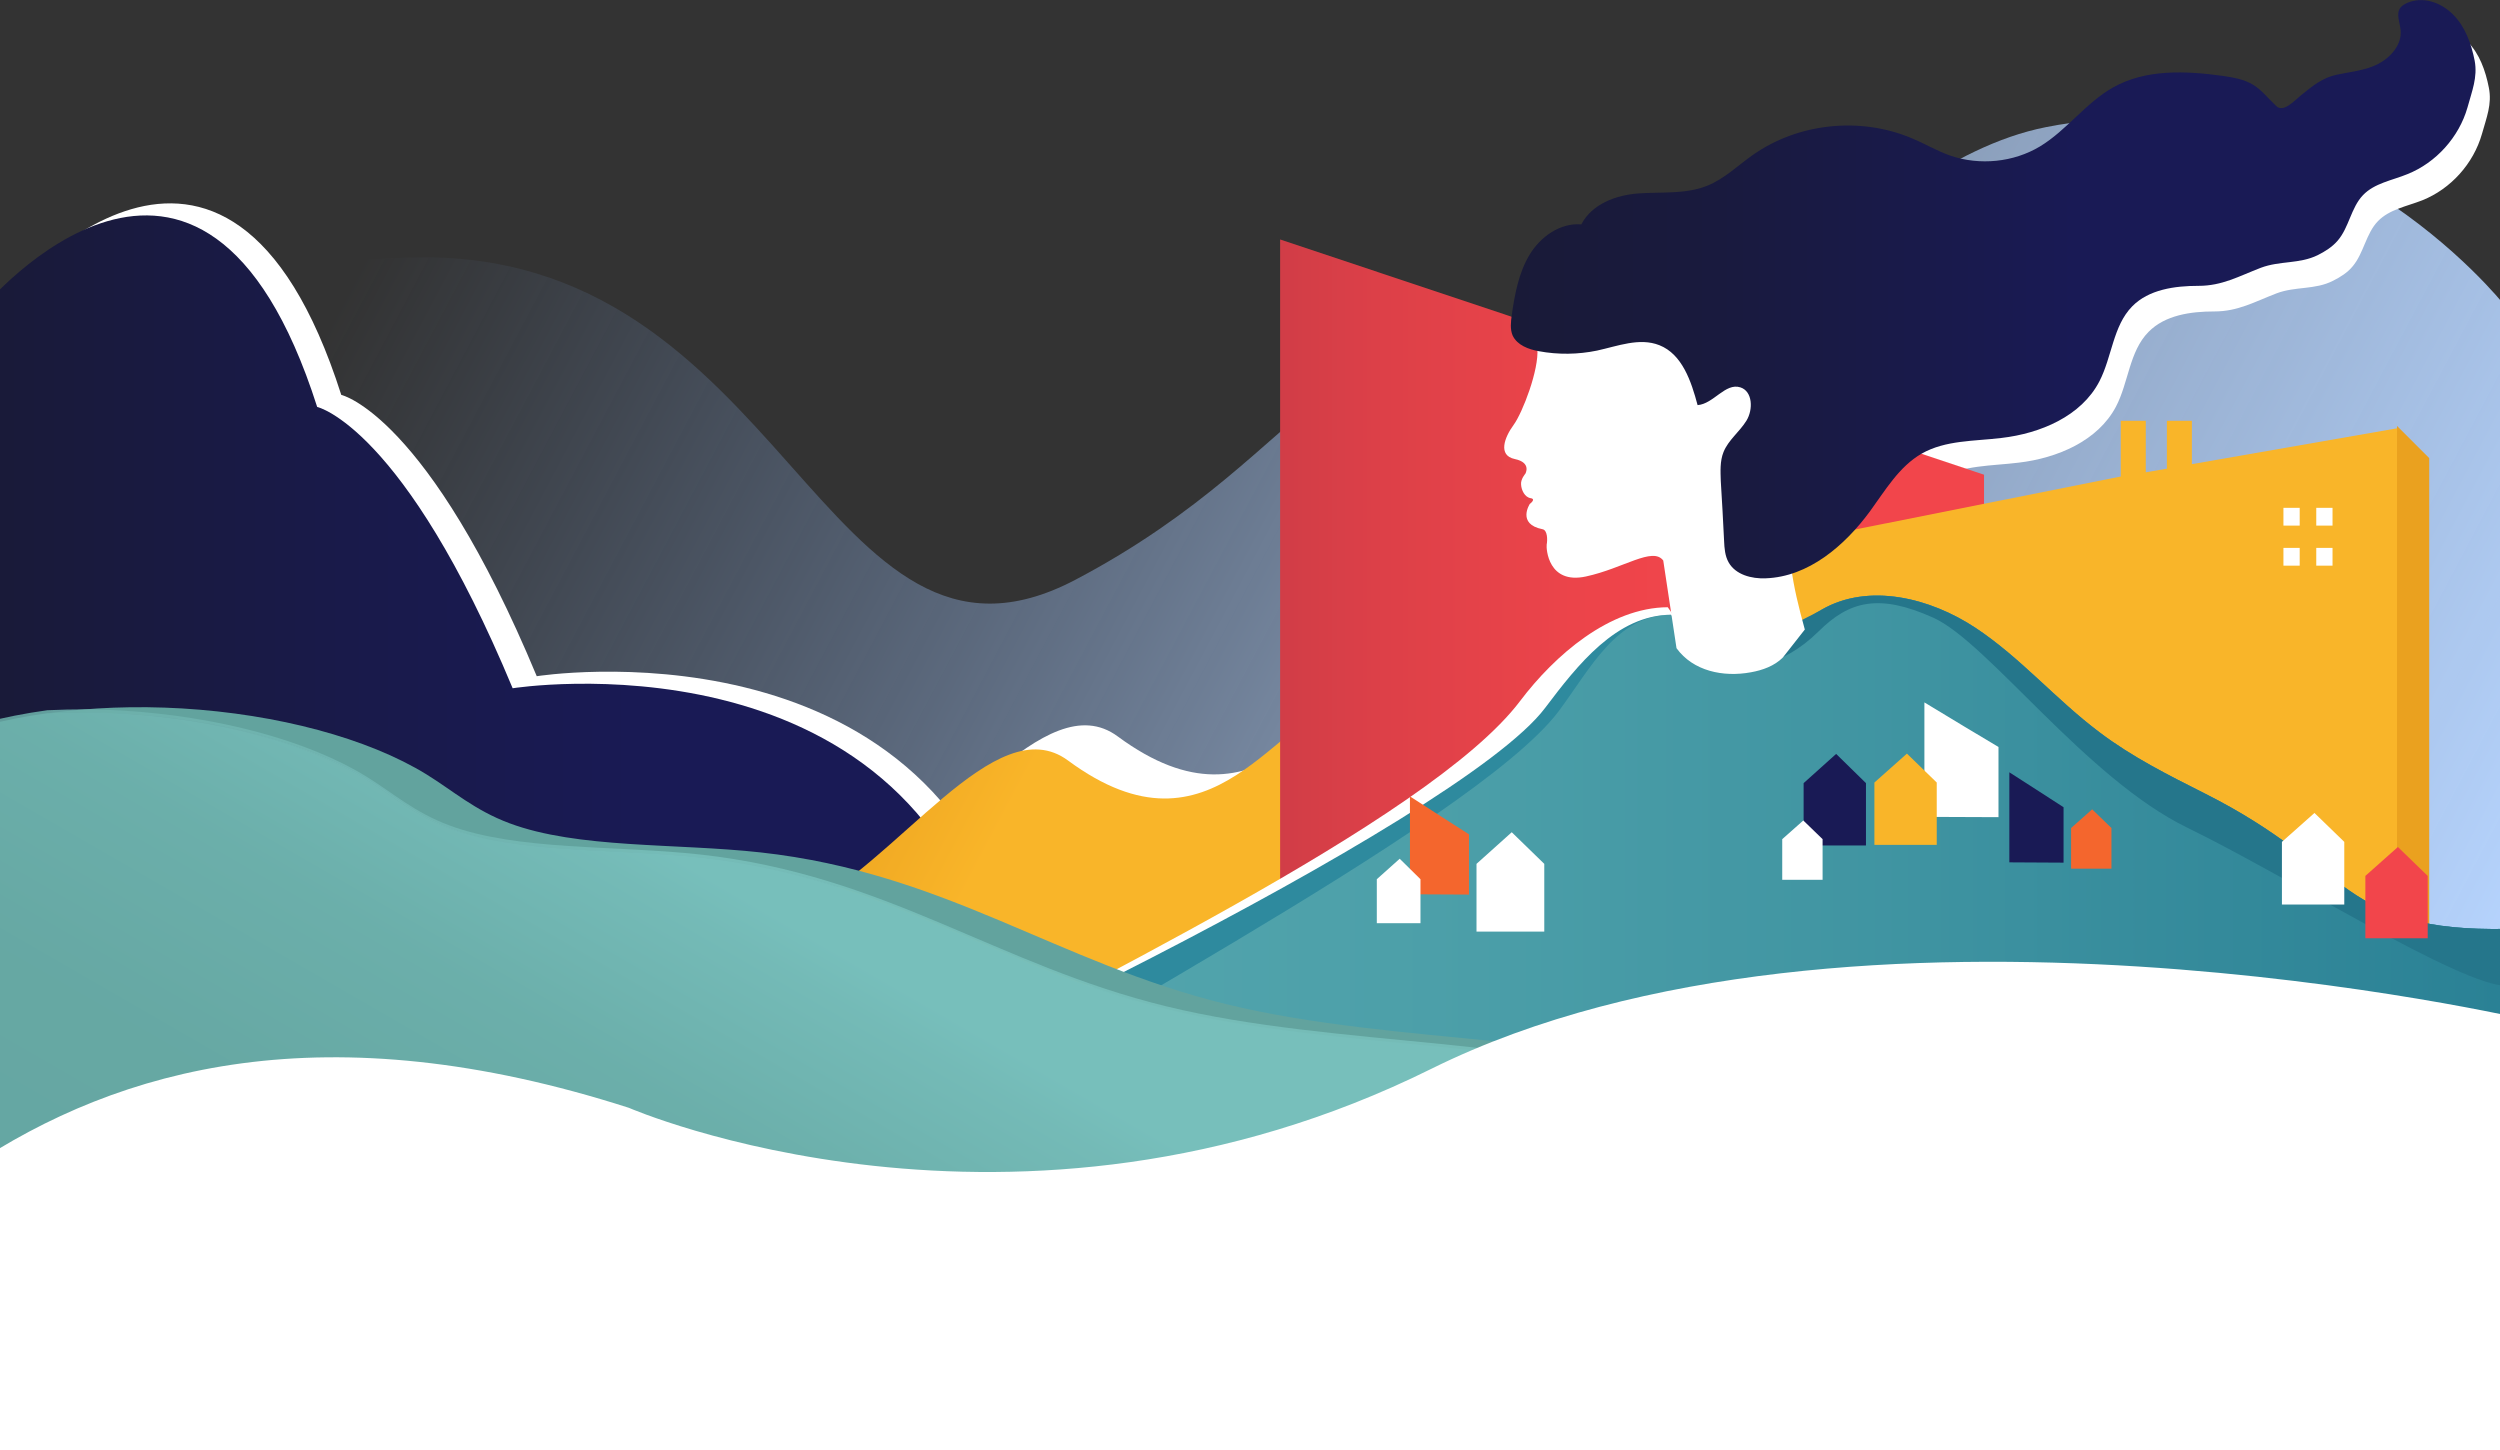 
<svg class="woman-land" viewBox="10 0 830 481.5">

<rect x="10" y="0" width="830" height="481.5" fill="#333333" stroke="none"/>

<style>
#hair {
	animation: hair 3s infinite alternate ease-in-out;
}
</style>


<linearGradient id="WO_SVGID_1_" gradientUnits="userSpaceOnUse" x1="702.335" y1="69.963" x2="38.767" y2="420.889" gradientTransform="matrix(-1 0 0 1 828.957 0)">
	<stop offset="1.470353e-02" style="stop-color:#81B0F9;stop-opacity:0"/>
	<stop offset="0.531" style="stop-color:#B6D4FE;stop-opacity:0.6"/>
	<stop offset="1" style="stop-color:#B6D4FE"/>
</linearGradient>
<g data-rellax-speed="-.5">
<path fill="url(#WO_SVGID_1_)" d="M39,380.5l-9.9-278.6c22.2-9.7,80-15.2,116.9-16.4c125.2-4,137.1,151.1,221,107s85-98,158-67
	c47.7,20.3,100-70.6,164.3-83.3c91.2-18,152,58.9,152,58.9v287.6l-799.1-1.7L39,380.5z"/>
</g>
<path fill="#FFFFFF" d="M12.3,315.7l0.3-217.9c0,0,72.4-86.7,110.7,33.3c0,0,28.7,6.4,64.9,93.4c0,0,130.7-20.7,159.7,91.6"/>
<linearGradient id="WO_SVGID_2_" gradientUnits="userSpaceOnUse" x1="4.35" y1="195.784" x2="340" y2="195.784">
	<stop  offset="6.610577e-04" style="stop-color:#191A38"/>
	<stop  offset="0.358" style="stop-color:#191A4A"/>
	<stop  offset="0.674" style="stop-color:#191A55"/>
</linearGradient>
<path fill="url(#WO_SVGID_2_)" d="M4.3,319.7l0.3-217.9c0,0,72.4-86.7,110.7,33.3c0,0,28.7,6.4,64.9,93.4c0,0,130.7-20.7,159.7,91.6"/>
<path fill="#FFFFFF" d="M291.4,294.5c33.1-15.7,65.5-67.9,89.7-50c48.7,36,68.7-16.1,94-20.6c35.9-6.4,59.9,20.9,59.9,20.9v102.3
	l-314.7-0.6l-1.3-2.3"/>
<linearGradient id="WO_SVGID_3_" gradientUnits="userSpaceOnUse" x1="550.087" y1="258.111" x2="331.5" y2="373.711" gradientTransform="matrix(-1 0 0 1 828.957 0)">
	<stop  offset="0" style="stop-color:#EAA11F"/>
	<stop  offset="0.258" style="stop-color:#F9B529"/>
</linearGradient>
<path fill="url(#WO_SVGID_3_)" d="M274.9,302.5c33.1-15.7,65.5-67.9,89.7-50c48.7,36,68.7-16.1,94-20.6c35.9-6.4,59.9,20.9,59.9,20.9
	v102.3l-314.7-0.6l-1.3-2.3"/>
<polygon fill="#EAA11F" points="805.8,141.4 816.5,152.1 816.5,311 803,311 "/>
<path fill="#FFFFFF" d="M778.7,40.4c-2.5,2.1-5.9,6-8.3,3.7c-2.6-2.4-4.8-5.3-7.8-7.2c-2.9-1.7-6.4-2.3-9.7-2.8
	c-12.2-1.7-25.4-2.3-36.2,3.7c-9.1,5-15.3,14.1-24.2,19.4c-8.7,5.3-19.8,6.4-29.5,3.1c-4.4-1.5-8.5-3.9-12.8-5.8
	c-16.8-7.2-37.4-5-52.3,5.5c-5,3.5-9.5,7.9-15.2,10.2c-7,2.8-14.8,2-22.4,2.5s-15.6,3.5-19.1,10.2c-6.9-0.6-13.5,4.1-17.1,10
	c-3.6,5.9-4.8,13-5.8,19.9c-0.3,2.3-0.6,4.7,0.3,6.8c1.4,3.2,5.2,4.5,8.7,5.2c6.3,1.2,12.9,1.1,19.2-0.2c6.8-1.4,14-4.3,20.5-1.8
	c7.6,3,10.6,11.9,12.7,19.8c5.2-0.4,9.1-7.5,14.1-5.8c4.1,1.3,4.2,7.3,2,11c-2.2,3.7-6,6.4-7.5,10.4c-1.2,3-1,6.3-0.8,9.6
	c0.4,6.6,0.7,13.2,1.1,19.8c0.1,2.4,0.3,4.9,1.5,7.1c2.3,4.1,7.6,5.4,12.3,5.2c14.1-0.5,26-10.7,34.4-22.1c5.1-6.9,9.6-14.8,17.1-19
	c7.8-4.4,17.4-4.1,26.3-5.2c12.8-1.5,26.3-7.2,32.3-18.6c4.2-8,4.4-18.3,10.8-24.8c5.5-5.6,14-6.8,21.9-6.8c7.8,0,13.3-3.2,20.6-6
	c6.3-2.4,12.8-1.1,18.8-4.2c2.4-1.2,4.8-2.7,6.5-4.8c3.7-4.4,4.4-10.9,8.4-15c3.8-3.9,9.6-4.9,14.7-6.9c9.5-3.8,17-12.2,19.8-22
	c1.5-5.4,3.4-9.9,2.3-15.4c-1.1-5.6-3.1-11.3-7.1-15.3s-10.4-6.1-15.7-3.8c-0.8,0.4-1.7,0.9-2.2,1.6c-1.4,2.1-0.1,4.8,0.1,7.3
	c0.5,4.7-3.2,9-7.4,11.1s-9.1,2.6-13.7,3.6C785.7,34.6,782.4,37.4,778.7,40.4z"/>
<linearGradient id="WO_SVGID_4_" gradientUnits="userSpaceOnUse" x1="435" y1="188.004" x2="668.696" y2="188.004">
	<stop  offset="6.610577e-04" style="stop-color:#D13D47"/>
	<stop  offset="0.148" style="stop-color:#DD4048"/>
	<stop  offset="0.416" style="stop-color:#EC444A"/>
	<stop  offset="0.627" style="stop-color:#F2454B"/>
</linearGradient>
<polygon fill="url(#WO_SVGID_4_)" points="668.7,280.9 668.7,157.6 562.6,122.1 435,79.5 435,296.5 "/>
<linearGradient id="WO_SVGID_5_" gradientUnits="userSpaceOnUse" x1="496.832" y1="222.881" x2="805.816" y2="222.881">
	<stop  offset="0" style="stop-color:#EAA11F"/>
	<stop  offset="0.258" style="stop-color:#F9B529"/>
</linearGradient>
<polygon fill="url(#WO_SVGID_5_)" points="737.7,154.1 737.7,139.7 729.4,139.7 729.4,155.6 722.4,156.8 722.4,139.7 714.1,139.7
	714.1,158.2 604.8,180 505.6,258.5 496.8,284.2 805.8,306 805.8,142.2 "/>
<rect x="768.1" y="168.6" fill="#FFFFFF" width="5.4" height="5.9"/>
<rect x="779" y="168.6" fill="#FFFFFF" width="5.4" height="5.9"/>
<rect x="768.1" y="181.9" fill="#FFFFFF" width="5.4" height="5.9"/>
<rect x="779" y="181.9" fill="#FFFFFF" width="5.4" height="5.9"/>
<path fill="#FFFFFF" d="M595.9,212.1c-12.5,6.2-24.7,1.1-32.2-10.5c-19.3,0.1-37.5,15.9-49,31.1c-30.2,40.1-154.7,98.3-204,126.7
	l59.3,67l141.1-57.4"/>
<path fill="#2E8A9E" d="M842.4,308.4c-55.5,1-50.9-20-100.3-44.9c-12.1-6.1-24.3-12.2-35.1-20.4c-14.4-10.8-26.2-24.8-41.2-34.7
	c-15-9.9-35.4-15-51-6c-5.3,3.1-9.7,7.6-15.2,10.4c-11.7,5.9-27.8,2.3-34.8-8.7c-18.1,0.1-31,16.6-41.8,30.9
	c-28.3,37.7-229.1,134.4-273.8,147.8l51.1,67.1l541.4-6.1L842.4,308.4"/>
<linearGradient id="WO_SVGID_6_" gradientUnits="userSpaceOnUse" x1="304.667" y1="323.327" x2="842.425" y2="323.327">
	<stop  offset="0.162" style="stop-color:#77BFBB"/>
	<stop  offset="0.33" style="stop-color:#6DB6B5"/>
	<stop  offset="0.614" style="stop-color:#539FA6"/>
	<stop  offset="0.976" style="stop-color:#28798D"/>
	<stop  offset="1" style="stop-color:#25768B"/>
</linearGradient>
<path opacity="0.48" fill="url(#WO_SVGID_6_)" d="M842.4,308.4c-55.5,1-50.9-20-100.3-44.9c-12.1-6.1-24.3-12.2-35.1-20.4
	c-14.4-10.8-26.2-24.8-41.2-34.7c-15-9.9-35.4-15-51-6c-5.3,3.1-9.7,7.6-15.2,10.4c-11.7,5.9-27.8,2.3-34.8-8.7
	c-18.1,0.1-26.6,17.6-37.3,32c-28.3,37.7-185.1,118-222.7,146.7l31.2,66.1l505.6-5L842.4,308.4"/>
<polygon fill="#FFFFFF" points="673.5,271.3 673.5,248 662.3,241.3 648.9,233.2 648.9,271.2 "/>
<polygon fill="#191A55" points="695.1,286.4 695.1,268 686.9,262.7 677.1,256.4 677.1,286.3 "/>
<polygon fill="#F9B529" points="653,280.5 632.3,280.5 632.3,259.8 643.1,250.2 653,259.8 "/>
<polygon fill="#191A55" points="629.5,280.7 608.8,280.7 608.8,260 619.6,250.3 629.5,260 "/>
<polygon fill="#F4662D" points="497.7,297 497.7,277 488.8,271.3 478.1,264.4 478.1,296.9 "/>
<polygon fill="#FFFFFF" points="522.7,309.3 500.2,309.3 500.2,286.8 511.9,276.3 522.7,286.8 "/>
<polygon fill="#FFFFFF" points="481.6,306.5 467.1,306.5 467.1,291.9 474.7,285.1 481.6,291.9 "/>
<polygon fill="#FFFFFF" points="615.1,292.1 601.7,292.1 601.7,278.6 608.7,272.4 615.1,278.6 "/>
<polygon fill="#F4662D" points="711,288.4 697.6,288.4 697.6,274.9 704.6,268.7 711,274.9 "/>
<path fill="#25768B" d="M842.4,308.4c-55.5,1-50.9-20-100.3-44.9c-12.1-6.1-24.3-12.2-35.1-20.4c-14.4-10.8-26.2-24.8-41.2-34.7
	c-15-9.9-35.4-15-51-6c-5.3,3.1-29.5,14.5-35,17.2c9.4,3.3,21.7,2.1,34-10c10.1-10,19.9-12.7,38.1-4.5c18.1,8.2,50.7,53.4,84.3,69.7
	c33.5,16.3,90.6,52.5,106,52.5"/>
<polygon fill="#F2454B" points="816,311.5 795.3,311.5 795.3,290.8 806.1,281.2 816,290.8 "/>
<polygon fill="#FFFFFF" points="788.3,300.3 767.6,300.3 767.6,279.5 778.4,269.9 788.3,279.5 "/>
<path fill="#FFFFFF" d="M604.5,167.3c-1.6,15.7,0.5,26.5,4.7,41.7l-7.3,9.3c-2.8,2.8-6.7,4.2-10.6,4.9c-9.2,1.7-19.2-0.4-24.7-8
	l-4.4-29.1c-3.5-4.7-13.2,2.6-25.7,5.3s-13.2-9.2-13-10.6c0.3-1.5,0.3-4.8-1.4-5.1c-8.6-1.7-4.2-8.4-4.2-8.4s2.2-1.6,0.3-1.9
	c-2-0.3-3.1-2.7-3.2-4.5c-0.2-1.8,1.4-3.6,1.4-3.6s2.2-3.7-3.5-4.9s-3.4-7.2-0.4-11.3c3-4.1,8.5-18.4,7.9-25.4
	c-0.6-7,1.3-14.8,1.3-14.8c2.5-5.6,7.7-9.8,13.4-11.9c18.4-6.8,38.9,1.9,55.1,13.1c6.6,4.6,13.1,9.9,16,17.4c2,5.1,2.1,10.7,2,16.2
	C608,146,605.5,157.1,604.5,167.3z"/>
<linearGradient id="WO_SVGID_7_" gradientUnits="userSpaceOnUse" x1="470.929" y1="300.501" x2="470.929" y2="300.501">
	<stop  offset="6.610577e-04" style="stop-color:#191A38"/>
	<stop  offset="0.358" style="stop-color:#191A4A"/>
	<stop  offset="0.674" style="stop-color:#191A55"/>
</linearGradient>
<path fill="url(#WO_SVGID_7_)" d="M470.9,300.5"/>
<g data-rellax-speed=".5">

	<path fill="#62A39E" d="M132.5,258.9c9,5.5,16,11.9,27.5,16.2c22.7,8.5,55.2,6.6,83.4,9.7c61.6,6.8,98.5,36.7,154.7,50.4
		c28.2,6.9,60.1,9.3,91.1,12.5c31,3.1,62.7,7.3,87.3,16.7c9.5,3.6,15,10.2,17.8,17.7H614c-2.5-8.2-8.1-15.5-18.4-19.5
		c-24.6-9.4-56.3-13.6-87.3-16.7c-31-3.1-62.9-5.6-91.1-12.5c-56.2-13.7-93.1-43.6-154.7-50.4c-28.2-3.1-60.7-1.2-83.4-9.7
		c-11.5-4.3-18.6-10.7-27.5-16.2c-19.5-12-49.4-20-81.2-21.9c-15.5-0.9-30.2-0.3-44.2,1.6c4.1-0.2,8.2-0.2,12.4-0.2
		c4.2,0,8.4,0.2,12.6,0.4C83.1,238.8,113,246.9,132.5,258.9z"/>
	<path fill="#77BFBB" d="M131.6,258.9c9,5.5,16,11.9,27.5,16.2c22.7,8.5,55.2,6.6,83.4,9.7c61.6,6.8,98.5,36.7,154.7,50.4
		c28.2,6.9,60.1,9.3,91.1,12.5c31,3.1,62.7,7.3,87.3,16.7c9.5,3.6,15,10.2,17.8,17.7h1c-2.7-7.5-8.3-14-17.8-17.7
		c-24.6-9.4-56.3-13.6-87.3-16.7c-31-3.1-62.9-5.6-91.1-12.5c-56.2-13.7-93.1-43.6-154.7-50.4c-28.2-3.1-60.7-1.2-83.4-9.7
		c-11.5-4.3-18.6-10.7-27.5-16.2c-19.5-12-49.4-20-81.2-21.9c-4.3-0.3-8.5-0.4-12.6-0.4c3.8,0,7.7,0.2,11.7,0.4
		C82.2,238.8,112.1,246.9,131.6,258.9z"/>
	<path fill="#77BFBB" d="M575.6,364.3c-24.6-9.4-56.3-13.6-87.3-16.7c-31-3.1-62.9-5.6-91.1-12.5c-56.2-13.7-93.1-43.6-154.7-50.4
		c-28.2-3.1-60.7-1.2-83.4-9.7c-11.5-4.3-18.6-10.7-27.5-16.2c-19.5-12-49.4-20-81.2-21.9c-4-0.2-7.8-0.4-11.7-0.4
		c-4.4,0-8.7,0.1-13,0.3c-7.3,1-14.4,2.4-21.3,4.2v190.5h614.8C619.1,387.5,585,367.9,575.6,364.3z"/>
	<linearGradient id="WO_SVGID_8_" gradientUnits="userSpaceOnUse" x1="15093.609" y1="241.492" x2="15311.551" y2="618.978" gradientTransform="matrix(-1 0 0 1 15459.476 0)">
		<stop  offset="0.236" style="stop-color:#77BFBB"/>
		<stop  offset="0.268" style="stop-color:#74BAB6"/>
		<stop  offset="0.396" style="stop-color:#6AADA8"/>
		<stop  offset="0.555" style="stop-color:#64A5A0"/>
		<stop  offset="0.84" style="stop-color:#62A39E"/>
	</linearGradient>
	<path opacity="0.89" fill="url(#WO_SVGID_8_)" d="M575.6,363.3c-24.6-9.4-56.3-13.6-87.3-16.7c-31-3.1-62.9-5.6-91.1-12.5
		c-56.2-13.7-93.1-43.6-154.7-50.4c-28.2-3.1-60.7-1.2-83.4-9.7c-11.5-4.3-18.6-10.7-27.5-16.2c-19.5-12-49.4-20-81.2-21.9
		c-4-0.2-7.8-0.4-11.7-0.4c-4.4,0-8.7,0.1-13,0.3c-7.3,1-14.4,2.4-21.3,4.2v190.5h614.8C619.1,384.5,585,366.9,575.6,363.3z"/>
</g>
<g data-rellax-speed="1" id="foreground-clouds">
	<path fill="#FFFFFF" d="M218.8,367.8C118.2,335.5,49.9,354.1,0,387.5l0.7,194h849.1c0,0-3-134.4,0.2-242.7c0,0-225.1-53.1-364.7,16
		C346.9,423.5,218.8,367.8,218.8,367.8z"/>
</g>
<linearGradient id="WO_SVGID_9_" gradientUnits="userSpaceOnUse" x1="511.763" y1="96.032" x2="832.304" y2="96.032">
	<stop  offset="6.610577e-04" style="stop-color:#191A38"/>
	<stop  offset="0.215" style="stop-color:#191A3E"/>
	<stop  offset="0.498" style="stop-color:#191A4F"/>
	<stop  offset="0.583" style="stop-color:#191A55"/>
</linearGradient>
<path id="hair" fill="url(#WO_SVGID_9_)" d="M774.1,31.5c-2.6,2.1-6,6-8.4,3.7c-2.6-2.4-4.8-5.4-7.9-7.2c-2.9-1.7-6.4-2.3-9.8-2.8
	c-12.3-1.7-25.6-2.3-36.4,3.8c-9.1,5.1-15.4,14.2-24.3,19.6c-8.8,5.3-20,6.4-29.7,3.1c-4.4-1.5-8.5-4-12.9-5.8
	c-17-7.2-37.6-5.1-52.7,5.5c-5,3.5-9.5,8-15.3,10.3c-7,2.8-14.9,2-22.5,2.5c-7.6,0.5-15.7,3.5-19.2,10.3c-7-0.6-13.6,4.1-17.2,10.1
	c-3.6,6-4.9,13.1-5.9,20c-0.3,2.3-0.6,4.7,0.3,6.8c1.5,3.2,5.3,4.6,8.7,5.2c6.4,1.2,13,1.1,19.3-0.2c6.9-1.5,14.1-4.4,20.7-1.8
	c7.6,3,10.6,12,12.7,19.9c5.3-0.4,9.2-7.5,14.2-5.9c4.1,1.3,4.3,7.4,2,11.1c-2.3,3.7-6,6.4-7.6,10.4c-1.2,3-1,6.4-0.9,9.6
	c0.4,6.6,0.8,13.3,1.1,19.9c0.1,2.4,0.3,5,1.5,7.1c2.3,4.1,7.6,5.5,12.3,5.3c14.2-0.5,26.2-10.8,34.6-22.2c5.1-7,9.7-14.9,17.2-19.2
	c7.9-4.5,17.5-4.1,26.5-5.2c12.9-1.5,26.5-7.2,32.5-18.8c4.2-8.1,4.5-18.4,10.9-24.9c5.5-5.6,14.1-6.8,22-6.8s13.4-3.2,20.7-6
	c6.4-2.4,12.8-1.2,18.9-4.2c2.4-1.2,4.8-2.7,6.6-4.8c3.8-4.4,4.4-10.9,8.4-15.1c3.8-4,9.7-4.9,14.8-7c9.5-3.8,17.1-12.3,19.9-22.1
	c1.5-5.5,3.4-10,2.4-15.5c-1.1-5.6-3.1-11.3-7.2-15.4S814.3-1.3,809.1,1c-0.8,0.4-1.7,0.9-2.2,1.6c-1.5,2.1-0.1,4.9,0.1,7.4
	c0.5,4.7-3.2,9-7.4,11.2s-9.1,2.6-13.8,3.6S777.8,28.5,774.1,31.5z"/>
</svg>
